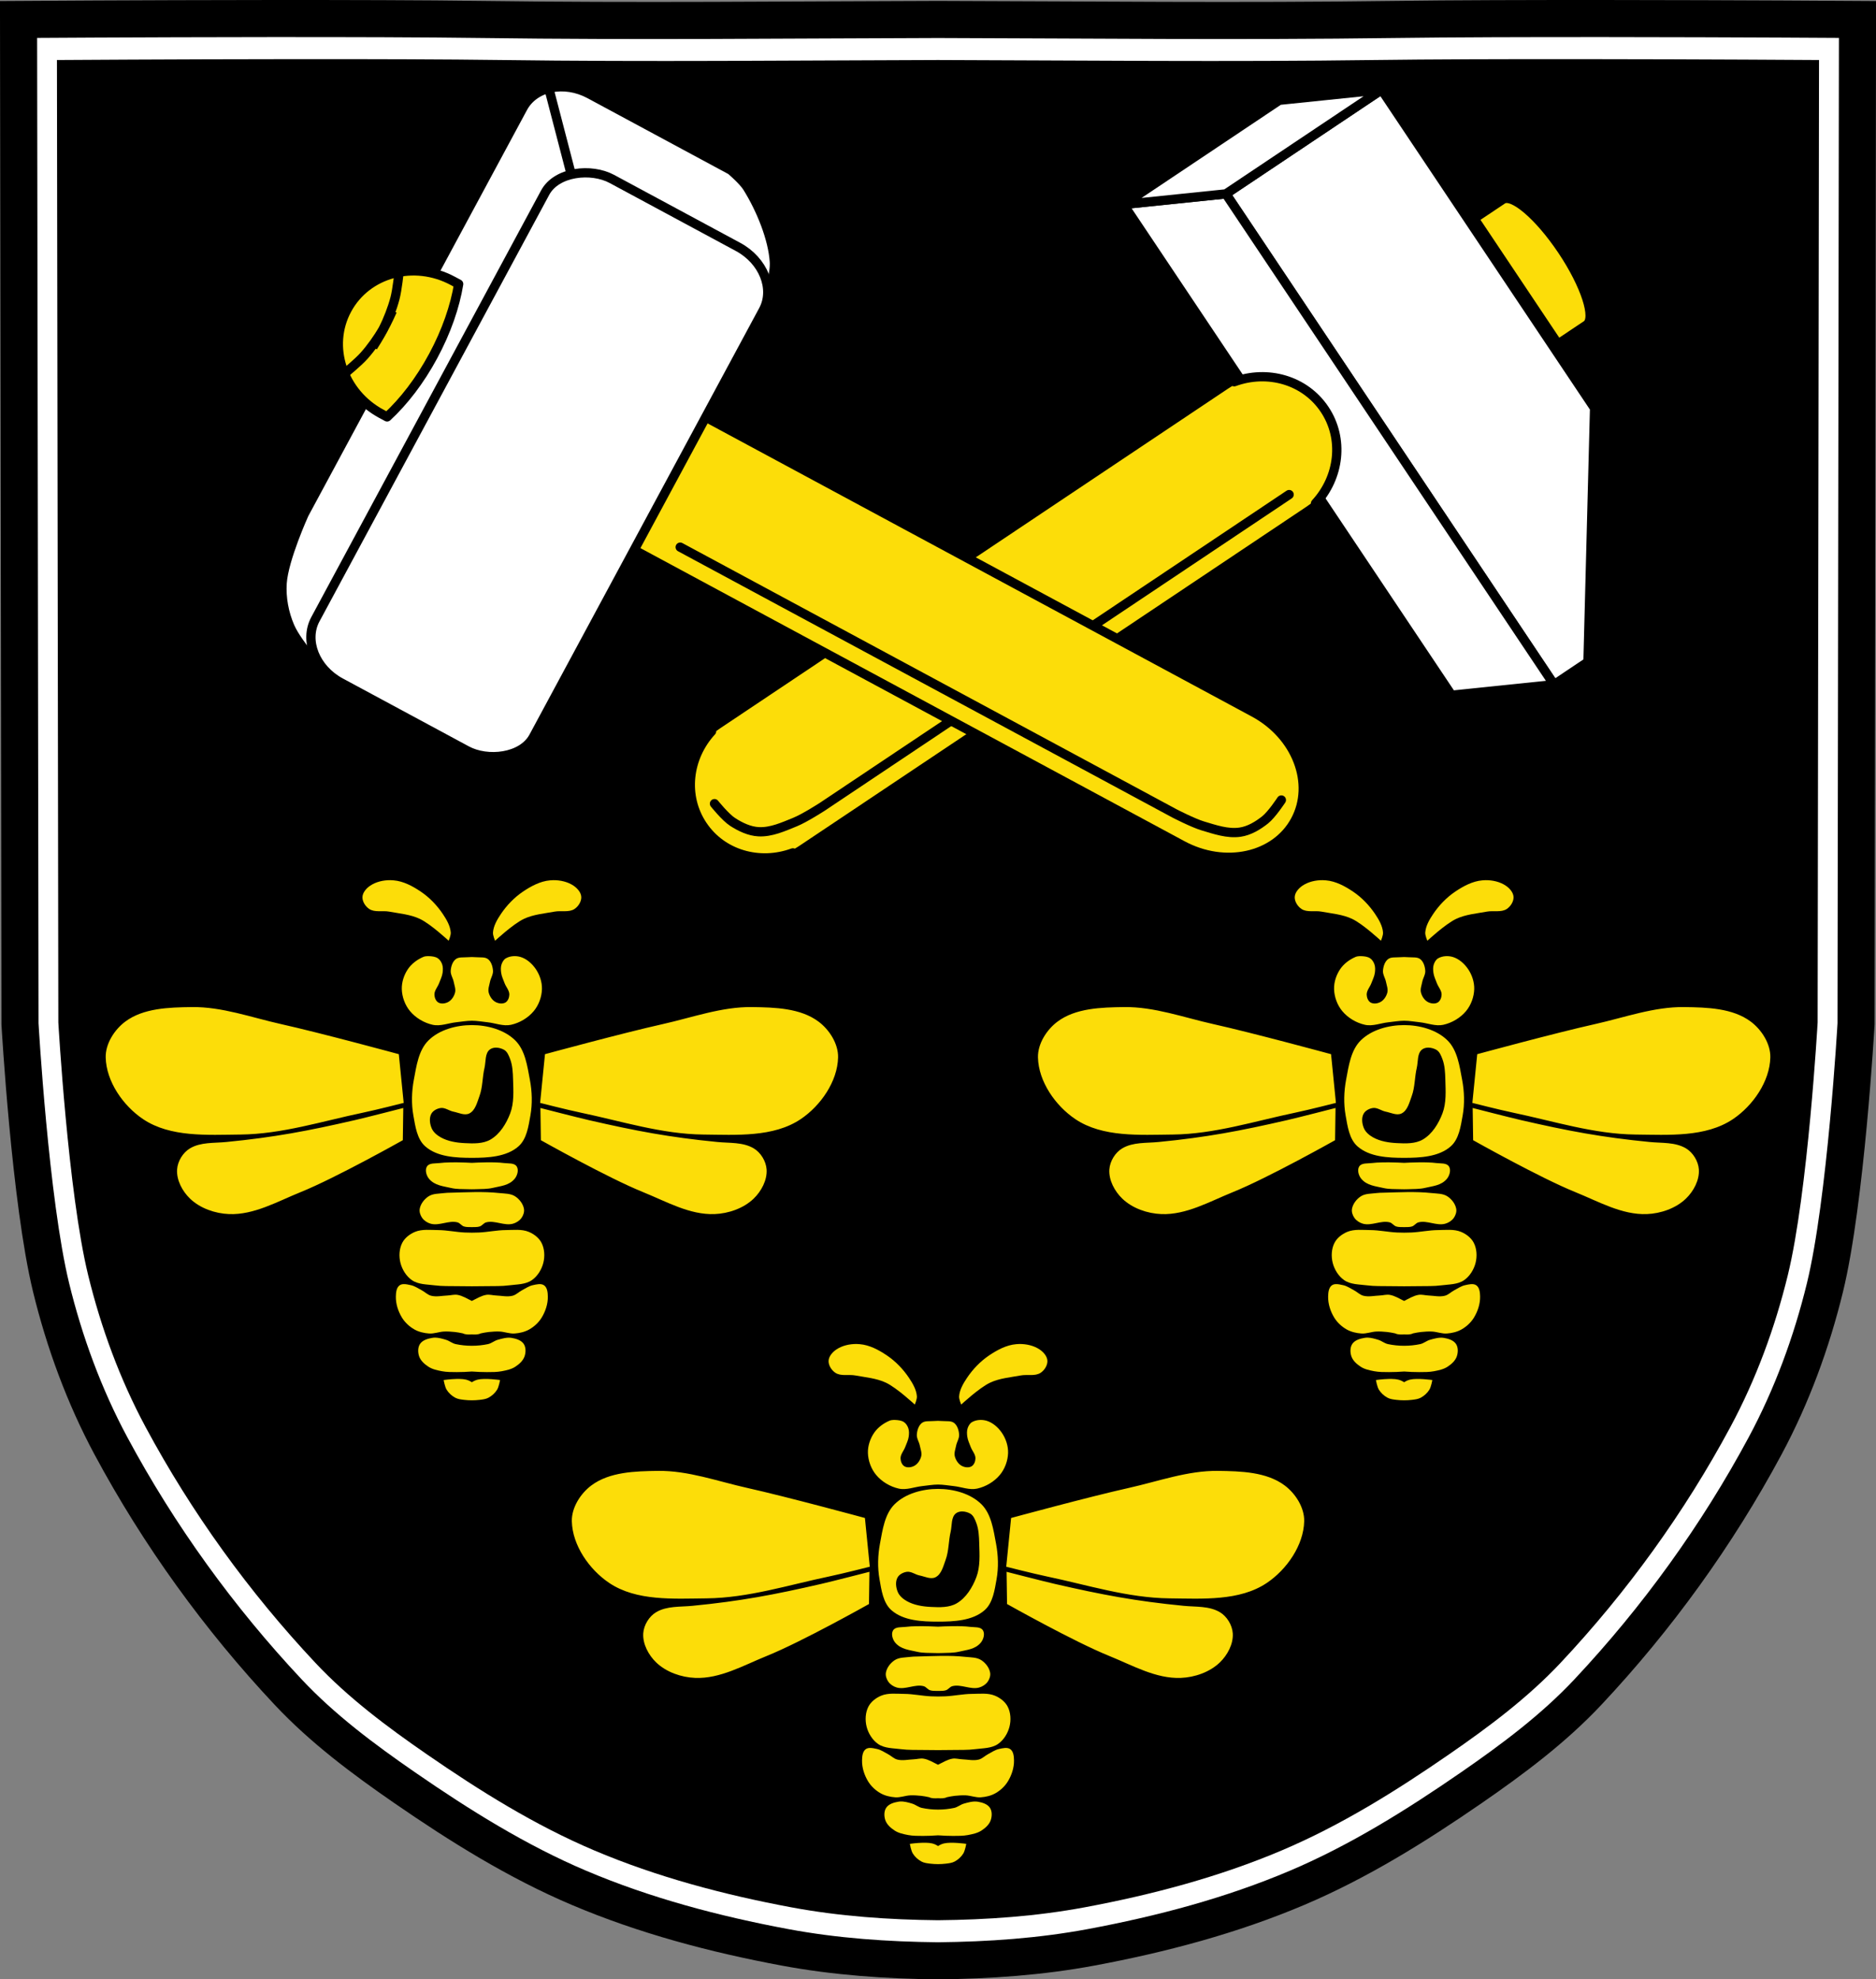 <?xml version="1.0" encoding="UTF-8" standalone="no"?><svg xmlns="http://www.w3.org/2000/svg" viewBox="0 0 1011.87 1067.51"><rect x="0" y="0" width="1011.87" height="1067.51" fill="#808080" stroke="none"/><g transform="translate(40.594 1.037)"><path d="m104.19 8.969c-69.3.055-134.78.5-134.78.5l.781 541.69c0 0 5.462 95.85 16.781 142.22 7.219 29.573 17.883 58.59 32.28 85.41 25.808 48.07 58.31 93.07 95.66 132.84 18.529 19.732 40.504 36.12 62.781 51.5 29.728 20.518 60.718 39.857 93.97 53.969 35.464 15.05 73.16 25.02 111.03 32.09 27.19 5.078 54.986 7.01 82.66 7.281 27.67-.268 55.47-2.204 82.66-7.281 37.871-7.07 75.57-17.04 111.03-32.09 33.25-14.11 64.24-33.451 93.97-53.969 22.277-15.375 44.25-31.768 62.781-51.5 37.35-39.776 69.848-84.77 95.66-132.84 14.399-26.821 25.06-55.833 32.28-85.41 11.32-46.37 16.781-142.22 16.781-142.22l.781-541.69c0 0-65.48-.445-134.78-.5-41.579-.033-84.53.079-115.53.5-82.67 1.122-163.75.214-245.62 0-81.88.214-162.96 1.122-245.62 0-31-.421-73.952-.533-115.53-.5" fill="#fff"/><path d="m104.19 8.969c-69.3.055-134.78.5-134.78.5l.781 541.69c0 0 5.462 95.85 16.781 142.22 7.219 29.573 17.883 58.59 32.28 85.41 25.808 48.07 58.31 93.07 95.66 132.84 18.529 19.732 40.504 36.12 62.781 51.5 29.728 20.518 60.718 39.857 93.97 53.969 35.464 15.05 73.16 25.02 111.03 32.09 27.19 5.078 54.986 7.01 82.66 7.281 27.67-.268 55.47-2.204 82.66-7.281 37.871-7.07 75.57-17.04 111.03-32.09 33.25-14.11 64.24-33.451 93.97-53.969 22.277-15.375 44.25-31.768 62.781-51.5 37.35-39.776 69.848-84.77 95.66-132.84 14.399-26.821 25.06-55.833 32.28-85.41 11.32-46.37 16.781-142.22 16.781-142.22l.781-541.69c0 0-65.48-.445-134.78-.5-41.579-.033-84.53.079-115.53.5-82.67 1.122-163.75.214-245.62 0-81.88.214-162.96 1.122-245.62 0-31-.421-73.952-.533-115.53-.5z" fill="none" stroke="#000" stroke-width="20"/><path d="m119.27 30.846c-66.4.053-129.15.479-129.15.479l.749 519.06c0 0 5.234 91.85 16.08 136.28 6.918 28.338 17.14 56.14 30.933 81.84 24.73 46.07 55.871 89.18 91.66 127.29 17.755 18.908 38.812 34.616 60.16 49.35 28.486 19.661 58.18 38.19 90.04 51.715 33.983 14.422 70.1 23.976 106.39 30.753 26.05 4.865 52.69 6.72 79.2 6.977 26.514-.257 53.15-2.112 79.2-6.977 36.29-6.777 72.41-16.331 106.39-30.753 31.862-13.522 61.56-32.05 90.04-51.715 21.346-14.733 42.4-30.441 60.16-49.35 35.79-38.11 66.93-81.23 91.66-127.29 13.797-25.701 24.02-53.5 30.933-81.84 10.847-44.43 16.08-136.28 16.08-136.28l.749-519.06c0 0-62.748-.427-129.15-.479-39.842-.032-81 .076-110.71.479-79.22 1.075-156.91.205-235.37 0-78.46.205-156.15 1.075-235.37 0-29.706-.403-70.863-.511-110.71-.479"/><path d="m170.09 473.66c-3.888-.05-7.942.867-11.09 3.03-2.01 1.38-3.996 3.627-4.094 6.06-.099 2.442 1.572 5.03 3.594 6.406 3.01 2.042 7.239.802 10.813 1.469 5.57 1.039 11.407 1.488 16.531 3.906 5.884 2.776 15.563 11.813 15.563 11.813 0 0 1.238-2.919 1.125-4.438-.27-3.609-2.234-6.963-4.25-9.969-3.16-4.712-7.233-8.954-11.938-12.12-4.362-2.94-9.352-5.623-14.594-6.06-.544-.046-1.101-.087-1.656-.094m87.62 0c-.555.007-1.081.048-1.625.094-5.242.439-10.232 3.122-14.594 6.06-4.704 3.171-8.778 7.413-11.938 12.12-2.02 3.01-3.98 6.36-4.25 9.969-.113 1.518 1.125 4.438 1.125 4.438 0 0 9.679-9.04 15.563-11.813 5.124-2.418 10.961-2.867 16.531-3.906 3.574-.667 7.805.573 10.813-1.469 2.02-1.373 3.692-3.964 3.594-6.406-.098-2.435-2.085-4.683-4.094-6.06-3.152-2.164-7.237-3.081-11.125-3.03m415.22 0c-3.888-.05-7.942.867-11.09 3.03-2.01 1.38-3.996 3.627-4.094 6.06-.098 2.442 1.572 5.03 3.594 6.406 3.01 2.042 7.239.802 10.813 1.469 5.57 1.039 11.407 1.488 16.531 3.906 5.884 2.776 15.563 11.813 15.563 11.813 0 0 1.238-2.919 1.125-4.438-.27-3.609-2.234-6.963-4.25-9.969-3.16-4.712-7.233-8.954-11.938-12.12-4.362-2.94-9.352-5.623-14.594-6.06-.544-.046-1.101-.087-1.656-.094m87.62 0c-.555.007-1.081.048-1.625.094-5.242.439-10.232 3.122-14.594 6.06-4.704 3.171-8.778 7.413-11.938 12.12-2.02 3.01-3.98 6.36-4.25 9.969-.113 1.518 1.125 4.438 1.125 4.438 0 0 9.679-9.04 15.563-11.813 5.124-2.418 10.961-2.867 16.531-3.906 3.574-.667 7.804.573 10.813-1.469 2.02-1.373 3.692-3.964 3.594-6.406-.098-2.435-2.085-4.683-4.094-6.06-3.152-2.164-7.237-3.081-11.125-3.03m-570.62 40.969c-.768.023-1.554.138-2.25.438-3.208 1.383-6.247 3.617-8.219 6.5-2.141 3.13-3.455 7.084-3.344 10.875.123 4.201 1.725 8.577 4.406 11.813 3.045 3.674 7.591 6.373 12.25 7.406 4.173.925 8.498-.94 12.75-1.375 2.801-.286 5.591-.813 8.406-.813 2.805 0 5.585.526 8.375.813 4.242.435 8.555 2.295 12.719 1.375 4.668-1.032 9.229-3.727 12.281-7.406 2.683-3.234 4.283-7.612 4.406-11.813.111-3.791-1.2-7.747-3.344-10.875-1.979-2.888-4.893-5.506-8.25-6.5-2.517-.746-5.561-.578-7.844.719-1.154.655-1.903 1.967-2.344 3.219-.512 1.456-.429 3.096-.219 4.625.266 1.935 1.166 3.731 1.844 5.563.782 2.112 2.646 4 2.563 6.25-.058 1.56-.747 3.398-2.094 4.188-1.53.896-3.751.59-5.313-.25-1.851-.996-3.186-3.06-3.719-5.094-.492-1.877.32-3.876.688-5.781.395-2.044 1.776-3.955 1.625-6.03-.163-2.252-.911-4.824-2.688-6.219-1.612-1.266-4.02-.859-6.06-1.031-1.765-.149-3.548-.15-5.313 0-2.032.172-4.425-.226-6.03 1.031-1.782 1.394-2.55 3.963-2.719 6.219-.155 2.076 1.225 3.988 1.625 6.03.373 1.906 1.206 3.901.719 5.781-.527 2.035-1.867 4.098-3.719 5.094-1.561.84-3.783 1.146-5.313.25-1.346-.789-2.032-2.628-2.094-4.188-.089-2.246 1.75-4.142 2.531-6.25.68-1.835 1.611-3.624 1.875-5.563.209-1.53.263-3.169-.25-4.625-.439-1.246-1.215-2.483-2.313-3.219-1.387-.93-3.207-1.083-4.875-1.156-.252-.011-.494-.008-.75 0m502.84 0c-.768.023-1.554.138-2.25.438-3.208 1.383-6.247 3.617-8.219 6.5-2.141 3.13-3.455 7.084-3.344 10.875.123 4.201 1.725 8.577 4.406 11.813 3.045 3.674 7.591 6.373 12.25 7.406 4.173.925 8.498-.94 12.75-1.375 2.801-.286 5.591-.813 8.406-.813 2.805 0 5.585.526 8.375.813 4.242.435 8.555 2.295 12.719 1.375 4.668-1.032 9.229-3.727 12.281-7.406 2.683-3.234 4.283-7.612 4.406-11.813.111-3.791-1.2-7.747-3.344-10.875-1.979-2.888-4.893-5.506-8.25-6.5-2.517-.746-5.561-.578-7.844.719-1.154.655-1.903 1.967-2.344 3.219-.512 1.456-.429 3.096-.219 4.625.266 1.935 1.166 3.731 1.844 5.563.782 2.112 2.646 4 2.563 6.25-.058 1.56-.747 3.398-2.094 4.188-1.53.896-3.751.59-5.313-.25-1.851-.996-3.186-3.06-3.719-5.094-.492-1.877.32-3.876.688-5.781.395-2.044 1.776-3.955 1.625-6.03-.163-2.252-.911-4.824-2.688-6.219-1.612-1.266-4.02-.859-6.06-1.031-1.765-.149-3.548-.15-5.313 0-2.032.172-4.425-.226-6.03 1.031-1.782 1.394-2.55 3.963-2.719 6.219-.155 2.076 1.225 3.988 1.625 6.03.373 1.906 1.206 3.901.719 5.781-.527 2.035-1.867 4.098-3.719 5.094-1.561.84-3.783 1.146-5.313.25-1.346-.789-2.032-2.628-2.094-4.188-.089-2.246 1.75-4.142 2.531-6.25.68-1.835 1.611-3.624 1.875-5.563.209-1.53.263-3.169-.25-4.625-.439-1.246-1.215-2.483-2.313-3.219-1.387-.93-3.207-1.083-4.875-1.156-.252-.011-.494-.008-.75 0m-629.97 27.469c-12.253.168-26.1.52-35.906 7.875-5.852 4.391-10.664 11.967-10.5 19.281.291 12.964 9.394 26.05 20.16 33.28 14.718 9.893 34.798 8.489 52.53 8.313 22.389-.223 44.21-7.227 66.13-11.813 7.346-1.537 21.906-5.25 21.906-5.25l-2.625-26.28c0 0-42.18-11.468-63.5-16.219-15.955-3.555-31.843-9.412-48.19-9.188m302.22 0c-16.345-.224-32.23 5.632-48.19 9.188-21.32 4.751-63.5 16.219-63.5 16.219l-2.625 26.28c0 0 14.56 3.713 21.906 5.25 21.916 4.585 43.736 11.59 66.12 11.813 17.733.177 37.813 1.58 52.53-8.313 10.762-7.233 19.865-20.317 20.16-33.28.164-7.314-4.649-14.89-10.5-19.281-9.801-7.355-23.653-7.707-35.906-7.875m200.62 0c-12.253.168-26.1.52-35.906 7.875-5.851 4.391-10.664 11.967-10.5 19.281.291 12.964 9.394 26.05 20.16 33.28 14.718 9.893 34.798 8.489 52.53 8.313 22.389-.223 44.21-7.227 66.12-11.813 7.346-1.537 21.906-5.25 21.906-5.25l-2.625-26.28c0 0-42.18-11.468-63.5-16.219-15.955-3.555-31.843-9.412-48.19-9.188m302.22 0c-16.345-.224-32.23 5.632-48.19 9.188-21.32 4.751-63.5 16.219-63.5 16.219l-2.625 26.28c0 0 14.56 3.713 21.906 5.25 21.916 4.585 43.736 11.59 66.12 11.813 17.733.177 37.813 1.58 52.53-8.313 10.762-7.233 19.865-20.317 20.16-33.28.164-7.314-4.649-14.89-10.5-19.281-9.801-7.355-23.653-7.707-35.906-7.875m-653.94 9.719c-8.259-.002-17.48 2.434-23.375 8.219-5.404 5.303-6.545 13.839-7.938 21.281-1.18 6.308-1.381 12.933-.25 19.25 1.048 5.856 1.943 12.723 6.406 16.656 6.478 5.71 16.521 6.189 25.16 6.188 8.625 0 18.65-.489 25.12-6.188 4.468-3.933 5.389-10.797 6.438-16.656 1.131-6.317.904-12.943-.281-19.25-1.399-7.441-2.535-15.977-7.938-21.281-5.887-5.779-15.09-8.217-23.344-8.219m502.84 0c-8.259-.002-17.48 2.434-23.375 8.219-5.404 5.303-6.545 13.839-7.938 21.281-1.18 6.308-1.381 12.933-.25 19.25 1.048 5.856 1.943 12.723 6.406 16.656 6.478 5.71 16.521 6.189 25.16 6.188 8.625 0 18.65-.489 25.12-6.188 4.468-3.933 5.389-10.797 6.438-16.656 1.131-6.317.904-12.943-.281-19.25-1.399-7.441-2.535-15.977-7.938-21.281-5.887-5.779-15.09-8.217-23.344-8.219m-489.75 12.156c1.488.019 3.038.48 4.25 1.156 1.765.984 2.6 3.172 3.313 5.063 1.298 3.443 1.458 7.26 1.563 10.938.175 6.134.623 12.61-1.563 18.344-2.085 5.47-5.488 11.06-10.531 14.03-4.073 2.401-9.309 2.205-14.03 1.969-4.412-.22-9.05-.962-12.906-3.125-2.01-1.126-3.968-2.762-4.875-4.875-1.026-2.392-1.429-5.525-.188-7.813.947-1.745 3.095-2.854 5.063-3.125 2.346-.323 4.521 1.508 6.844 1.969 2.825.56 6.02 2.26 8.594.969 3.231-1.62 4.22-5.983 5.469-9.375 1.781-4.837 1.534-10.202 2.719-15.219.794-3.365.143-7.902 2.938-9.938.769-.56 1.714-.864 2.719-.938.209-.015.412-.034.625-.031m502.84 0c1.488.019 3.038.48 4.25 1.156 1.765.984 2.6 3.172 3.313 5.063 1.298 3.443 1.458 7.26 1.563 10.938.175 6.134.623 12.61-1.563 18.344-2.085 5.47-5.488 11.06-10.531 14.03-4.073 2.401-9.309 2.205-14.03 1.969-4.412-.22-9.05-.962-12.906-3.125-2.01-1.126-3.968-2.762-4.875-4.875-1.026-2.392-1.429-5.525-.188-7.813.947-1.745 3.095-2.854 5.063-3.125 2.346-.323 4.521 1.508 6.844 1.969 2.825.56 6.02 2.26 8.594.969 3.231-1.62 4.22-5.983 5.469-9.375 1.781-4.837 1.534-10.202 2.719-15.219.794-3.365.143-7.902 2.938-9.938.769-.56 1.714-.864 2.719-.938.209-.015.412-.034.625-.031m-552.94 32.562c0 0-19.777 5.095-26.03 6.531-25.471 5.85-43.43 9.271-69.44 11.813-6.689.654-13.737 0-19.531 3.406-3.842 2.258-6.703 6.96-7 11.406-.383 5.738 2.851 11.769 7 15.75 5.437 5.217 13.502 8.01 21.03 8.313 13.425.532 26.07-6.781 38.531-11.813 19.13-7.725 55.19-28.03 55.19-28.03l.25-17.375m73.969 0l.25 17.375c0 0 36.06 20.306 55.19 28.03 12.458 5.03 25.11 12.344 38.531 11.813 7.529-.298 15.594-3.095 21.03-8.313 4.149-3.981 7.383-10.01 7-15.75-.297-4.446-3.158-9.149-7-11.406-5.794-3.405-12.811-2.753-19.5-3.406-26.01-2.542-43.997-5.962-69.47-11.813-6.255-1.437-26.03-6.531-26.03-6.531m428.87 0c0 0-19.777 5.095-26.03 6.531-25.471 5.85-43.43 9.271-69.44 11.813-6.689.654-13.737 0-19.531 3.406-3.842 2.258-6.703 6.96-7 11.406-.383 5.738 2.851 11.769 7 15.75 5.437 5.217 13.502 8.01 21.03 8.313 13.425.532 26.07-6.781 38.531-11.813 19.13-7.725 55.19-28.03 55.19-28.03l.25-17.375m73.969 0l.25 17.375c0 0 36.06 20.306 55.19 28.03 12.458 5.03 25.11 12.344 38.531 11.813 7.529-.298 15.594-3.095 21.03-8.313 4.149-3.981 7.383-10.01 7-15.75-.297-4.446-3.158-9.149-7-11.406-5.794-3.405-12.811-2.753-19.5-3.406-26.01-2.542-43.997-5.962-69.47-11.813-6.255-1.437-26.03-6.531-26.03-6.531m-548.09 29.31c-1.117 0-2.245 0-3.375.031-2.074.038-4.056.138-5.625.344-2.376.311-5.645-.174-6.938 1.844-1.225 1.913-.315 4.988 1.156 6.719 3.068 3.607 7.706 3.925 11.875 4.906 3.03.713 6.203.547 9.313.656 1.239.044 2.48.048 3.719 0 3.205-.125 6.475 0 9.594-.75 4.069-.977 8.526-1.205 11.594-4.813 1.472-1.73 2.381-4.806 1.156-6.719-1.293-2.02-4.561-1.532-6.938-1.844-2.482-.325-5.907-.41-9.156-.375-3.249.035-6.324.188-8.094.281-1.802-.096-4.93-.253-8.281-.281m502.87 0c-1.117 0-2.276 0-3.406.031-2.074.038-4.056.138-5.625.344-2.376.311-5.645-.174-6.938 1.844-1.225 1.913-.315 4.988 1.156 6.719 3.068 3.607 7.706 3.925 11.875 4.906 3.03.713 6.203.547 9.313.656 1.239.044 2.48.048 3.719 0 3.205-.125 6.475 0 9.594-.75 4.069-.977 8.526-1.205 11.594-4.813 1.472-1.73 2.381-4.806 1.156-6.719-1.293-2.02-4.561-1.532-6.938-1.844-2.482-.325-5.907-.41-9.156-.375-3.249.035-6.324.188-8.094.281-1.802-.096-4.899-.253-8.25-.281m-492.87 16.03c-4.381.043-8.782.24-13.156.344-1.147.027-2.3.038-3.438.188-2.87.377-6.08.192-8.5 1.781-2.293 1.505-4.267 4.02-4.75 6.719-.298 1.666.335 3.524 1.313 4.906 1.065 1.505 2.789 2.624 4.563 3.125 4.657 1.316 9.824-1.966 14.5-.719 1.304.348 2.13 1.751 3.406 2.188 1.336.457 2.808.312 4.219.375.062.003.125.003.188 0 1.41-.063 2.883.082 4.219-.375 1.277-.437 2.102-1.84 3.406-2.188 4.676-1.247 9.841 2.028 14.5.719 1.783-.501 3.522-1.615 4.594-3.125.98-1.38 1.611-3.24 1.313-4.906-.483-2.7-2.457-5.214-4.75-6.719-2.429-1.594-5.643-1.472-8.531-1.781-4.35-.465-8.712-.575-13.09-.531m502.84 0c-4.381.043-8.782.24-13.156.344-1.147.027-2.3.038-3.438.188-2.87.377-6.08.192-8.5 1.781-2.293 1.505-4.267 4.02-4.75 6.719-.298 1.666.335 3.524 1.313 4.906 1.065 1.505 2.789 2.624 4.563 3.125 4.657 1.316 9.824-1.966 14.5-.719 1.304.348 2.13 1.751 3.406 2.188 1.336.457 2.808.312 4.219.375.062.003.125.003.188 0 1.41-.063 2.883.082 4.219-.375 1.277-.437 2.102-1.84 3.406-2.188 4.676-1.247 9.841 2.028 14.5.719 1.783-.501 3.522-1.615 4.594-3.125.98-1.38 1.611-3.24 1.313-4.906-.483-2.7-2.457-5.214-4.75-6.719-2.429-1.594-5.643-1.472-8.531-1.781-4.35-.465-8.712-.575-13.09-.531m-529.12 20.375c-2.111.049-4.204.296-6.125 1.094-2.788 1.158-5.49 3.223-6.875 5.906-1.659 3.214-1.859 7.307-.969 10.813.92 3.624 3.139 7.224 6.219 9.344 3.457 2.38 8.119 2.24 12.281 2.781 4.03.524 8.123.365 12.188.438 5.239.094 10.48.094 15.719 0 4.054-.073 8.135.086 12.156-.438 4.162-.541 8.824-.401 12.281-2.781 3.08-2.12 5.299-5.72 6.219-9.344.89-3.506.69-7.598-.969-10.813-1.385-2.683-4.087-4.748-6.875-5.906-3.843-1.596-8.277-.993-12.438-.969-4.823.029-9.589 1.094-14.406 1.313-2.549.116-5.107.116-7.656 0-4.817-.219-9.584-1.284-14.406-1.313-2.08-.012-4.233-.174-6.344-.125m502.84 0c-2.111.049-4.204.296-6.125 1.094-2.788 1.158-5.49 3.223-6.875 5.906-1.659 3.214-1.859 7.307-.969 10.813.92 3.624 3.139 7.224 6.219 9.344 3.457 2.38 8.119 2.24 12.281 2.781 4.03.524 8.123.365 12.188.438 5.239.094 10.48.094 15.719 0 4.054-.073 8.135.086 12.156-.438 4.162-.541 8.824-.401 12.281-2.781 3.08-2.12 5.299-5.72 6.219-9.344.89-3.506.69-7.598-.969-10.813-1.385-2.683-4.087-4.748-6.875-5.906-3.843-1.596-8.277-.993-12.438-.969-4.823.029-9.589 1.094-14.406 1.313-2.549.116-5.107.116-7.656 0-4.817-.219-9.584-1.284-14.406-1.313-2.08-.012-4.233-.174-6.344-.125m-515.19 29.28c-.784.037-1.508.231-2.125.688-1.697 1.256-1.932 3.92-1.969 6.03-.068 3.896 1.209 7.881 3.219 11.219 1.605 2.666 4.02 4.927 6.719 6.469 2.399 1.368 5.245 2.024 8 2.219 2.717.192 5.373-.943 8.094-1.063 1.929-.085 3.859.063 5.781.25 1.454.141 2.907.463 4.344.75 1.44.711 3.159.642 4.813.563 1.661.079 3.365.15 4.813-.563 1.446-.288 2.881-.608 4.344-.75 1.922-.187 3.883-.335 5.813-.25 2.721.12 5.377 1.254 8.094 1.063 2.755-.194 5.569-.85 7.969-2.219 2.703-1.541 5.114-3.803 6.719-6.469 2.01-3.338 3.318-7.323 3.25-11.219-.037-2.111-.271-4.776-1.969-6.03-1.645-1.217-4.124-.552-6.125-.125-2.127.455-3.98 1.771-5.906 2.781-1.7.892-3.112 2.419-4.969 2.906-2.874.755-5.968-.009-8.938-.125-1.778-.069-3.559-.642-5.313-.344-2.773.471-5.228 2.051-7.781 3.281-2.55-1.229-4.98-2.81-7.75-3.281-1.754-.298-3.535.274-5.313.344-2.97.116-6.06.88-8.938.125-1.857-.488-3.269-2.01-4.969-2.906-1.926-1.01-3.779-2.327-5.906-2.781-1.25-.267-2.693-.625-4-.563m502.84 0c-.784.037-1.508.231-2.125.688-1.697 1.256-1.932 3.92-1.969 6.03-.068 3.896 1.209 7.881 3.219 11.219 1.605 2.666 4.02 4.927 6.719 6.469 2.399 1.368 5.245 2.024 8 2.219 2.717.192 5.373-.943 8.094-1.063 1.929-.085 3.859.063 5.781.25 1.454.141 2.907.463 4.344.75 1.44.711 3.159.642 4.813.563 1.661.079 3.365.15 4.813-.563 1.446-.288 2.881-.608 4.344-.75 1.922-.187 3.883-.335 5.813-.25 2.721.12 5.377 1.254 8.094 1.063 2.755-.194 5.569-.85 7.969-2.219 2.703-1.541 5.114-3.803 6.719-6.469 2.01-3.338 3.318-7.323 3.25-11.219-.037-2.111-.271-4.776-1.969-6.03-1.645-1.217-4.124-.552-6.125-.125-2.127.455-3.98 1.771-5.906 2.781-1.7.892-3.112 2.419-4.969 2.906-2.874.755-5.968-.009-8.938-.125-1.778-.069-3.559-.642-5.313-.344-2.773.471-5.228 2.051-7.781 3.281-2.55-1.229-4.98-2.81-7.75-3.281-1.754-.298-3.535.274-5.313.344-2.97.116-6.06.88-8.938.125-1.857-.488-3.269-2.01-4.969-2.906-1.926-1.01-3.779-2.327-5.906-2.781-1.25-.267-2.693-.625-4-.563m-485.66 28.844c-.277-.007-.536.016-.813.031-.315.017-.624.073-.938.125-2.389.393-5.157 1.235-6.5 3.25-1.247 1.871-1.199 4.592-.469 6.719.81 2.357 2.917 4.194 5 5.563 2.147 1.41 4.79 1.953 7.313 2.438 2.625.504 5.327.445 8 .469 2.715.024 5.415-.137 8.125-.313 2.7.175 5.42.337 8.125.313 2.673-.024 5.375.036 8-.469 2.522-.485 5.166-1.028 7.313-2.438 2.083-1.368 4.159-3.205 4.969-5.563.73-2.127.81-4.848-.438-6.719-1.343-2.01-4.111-2.857-6.5-3.25-2.504-.412-5.115.337-7.563 1.031-1.831.519-3.357 1.919-5.219 2.313-5.676 1.201-11.73 1.201-17.406 0-1.861-.394-3.398-1.759-5.219-2.313-1.868-.568-3.842-1.14-5.781-1.188m502.87 0c-.277-.007-.568.016-.844.031-.315.017-.624.073-.938.125-2.389.393-5.157 1.235-6.5 3.25-1.247 1.871-1.199 4.592-.469 6.719.81 2.357 2.917 4.194 5 5.563 2.147 1.41 4.79 1.953 7.313 2.438 2.625.504 5.327.445 8 .469 2.715.024 5.415-.137 8.125-.313 2.7.175 5.42.337 8.125.313 2.673-.024 5.375.036 8-.469 2.522-.485 5.166-1.028 7.313-2.438 2.083-1.368 4.159-3.205 4.969-5.563.73-2.127.81-4.848-.438-6.719-1.343-2.01-4.111-2.857-6.5-3.25-2.504-.412-5.115.337-7.563 1.031-1.831.519-3.357 1.919-5.219 2.313-5.676 1.201-11.73 1.201-17.406 0-1.861-.394-3.398-1.759-5.219-2.313-1.868-.568-3.811-1.14-5.75-1.188m-275.56 3.438c-3.888-.05-7.942.867-11.09 3.03-2.01 1.38-3.996 3.627-4.094 6.06-.099 2.442 1.572 5.03 3.594 6.406 3.01 2.042 7.239.802 10.813 1.469 5.57 1.039 11.407 1.488 16.531 3.906 5.884 2.777 15.563 11.813 15.563 11.813 0 0 1.238-2.919 1.125-4.438-.27-3.609-2.234-6.963-4.25-9.969-3.16-4.712-7.233-8.954-11.938-12.12-4.362-2.94-9.352-5.623-14.594-6.06-.544-.046-1.101-.087-1.656-.094m87.62 0c-.555.007-1.081.048-1.625.094-5.242.439-10.232 3.122-14.594 6.06-4.704 3.171-8.778 7.413-11.938 12.12-2.02 3.01-3.98 6.36-4.25 9.969-.113 1.518 1.125 4.438 1.125 4.438 0 0 9.679-9.04 15.563-11.813 5.124-2.418 10.961-2.867 16.531-3.906 3.574-.667 7.804.573 10.813-1.469 2.02-1.373 3.692-3.964 3.594-6.406-.098-2.435-2.085-4.683-4.094-6.06-3.152-2.164-7.237-3.081-11.125-3.03m-303.41 18.844c-3.52.081-7.03.594-7.03.594 0 0 .649 3.7 1.625 5.25 1.12 1.778 2.773 3.289 4.625 4.281 1.445.775 3.153.962 4.781 1.156 2.772.33 5.603.33 8.375 0 1.628-.194 3.336-.382 4.781-1.156 1.852-.992 3.505-2.504 4.625-4.281.976-1.55 1.625-5.25 1.625-5.25 0 0-8.152-1.165-12.06-.219-1.112.269-2.184.772-3.156 1.406-.972-.634-2.044-1.137-3.156-1.406-.978-.236-2.217-.352-3.531-.375-.493-.008-.997-.012-1.5 0m502.84 0c-3.52.081-7.03.594-7.03.594 0 0 .649 3.7 1.625 5.25 1.12 1.778 2.773 3.289 4.625 4.281 1.445.775 3.153.962 4.781 1.156 2.772.33 5.603.33 8.375 0 1.628-.194 3.336-.382 4.781-1.156 1.852-.992 3.505-2.504 4.625-4.281.976-1.55 1.625-5.25 1.625-5.25 0 0-8.152-1.165-12.06-.219-1.112.269-2.184.772-3.156 1.406-.972-.634-2.044-1.137-3.156-1.406-.978-.236-2.217-.352-3.531-.375-.493-.008-.997-.012-1.5 0m-267.22 22.12c-.768.023-1.554.138-2.25.438-3.208 1.383-6.247 3.617-8.219 6.5-2.141 3.13-3.455 7.084-3.344 10.875.123 4.201 1.725 8.577 4.406 11.813 3.045 3.674 7.591 6.373 12.25 7.406 4.173.925 8.498-.94 12.75-1.375 2.801-.286 5.591-.813 8.406-.813 2.805 0 5.585.526 8.375.813 4.242.435 8.555 2.295 12.719 1.375 4.668-1.032 9.229-3.727 12.281-7.406 2.683-3.234 4.283-7.612 4.406-11.813.111-3.791-1.2-7.747-3.344-10.875-1.979-2.888-4.893-5.506-8.25-6.5-2.517-.746-5.561-.578-7.844.719-1.154.655-1.903 1.967-2.344 3.219-.512 1.456-.429 3.096-.219 4.625.266 1.935 1.166 3.731 1.844 5.563.782 2.112 2.646 4 2.563 6.25-.058 1.56-.747 3.398-2.094 4.188-1.53.896-3.751.59-5.313-.25-1.851-.996-3.186-3.06-3.719-5.094-.492-1.877.32-3.876.688-5.781.395-2.044 1.776-3.955 1.625-6.03-.163-2.252-.911-4.824-2.688-6.219-1.612-1.266-4.02-.859-6.06-1.031-1.765-.149-3.548-.15-5.313 0-2.032.172-4.425-.226-6.03 1.031-1.782 1.394-2.55 3.963-2.719 6.219-.155 2.076 1.225 3.988 1.625 6.03.373 1.906 1.206 3.901.719 5.781-.527 2.035-1.867 4.098-3.719 5.094-1.561.84-3.783 1.146-5.313.25-1.346-.789-2.032-2.628-2.094-4.188-.089-2.246 1.75-4.142 2.531-6.25.68-1.835 1.611-3.624 1.875-5.563.209-1.53.263-3.169-.25-4.625-.439-1.246-1.215-2.483-2.313-3.219-1.387-.93-3.207-1.083-4.875-1.156-.252-.011-.494-.008-.75 0m-127.12 27.469c-12.253.168-26.1.52-35.906 7.875-5.851 4.391-10.664 11.967-10.5 19.281.291 12.964 9.394 26.05 20.16 33.28 14.718 9.893 34.798 8.489 52.53 8.313 22.389-.223 44.21-7.227 66.12-11.813 7.346-1.537 21.906-5.25 21.906-5.25l-2.625-26.28c0 0-42.18-11.468-63.5-16.219-15.955-3.555-31.843-9.412-48.19-9.188m302.22 0c-16.345-.224-32.23 5.632-48.19 9.188-21.32 4.751-63.5 16.219-63.5 16.219l-2.625 26.28c0 0 14.56 3.713 21.906 5.25 21.916 4.585 43.736 11.59 66.12 11.813 17.733.177 37.813 1.58 52.53-8.313 10.762-7.233 19.865-20.317 20.16-33.28.164-7.314-4.649-14.89-10.5-19.281-9.801-7.355-23.653-7.707-35.906-7.875m-151.09 9.719c-8.259-.002-17.48 2.434-23.375 8.219-5.404 5.303-6.545 13.839-7.938 21.281-1.18 6.308-1.381 12.933-.25 19.25 1.048 5.856 1.943 12.723 6.406 16.656 6.478 5.71 16.521 6.189 25.16 6.188 8.625 0 18.65-.489 25.12-6.188 4.468-3.933 5.389-10.797 6.438-16.656 1.131-6.317.904-12.943-.281-19.25-1.399-7.441-2.535-15.977-7.938-21.281-5.887-5.779-15.09-8.217-23.344-8.219m13.09 12.156c1.488.019 3.038.48 4.25 1.156 1.765.984 2.6 3.172 3.313 5.063 1.298 3.443 1.458 7.26 1.563 10.938.175 6.134.623 12.61-1.563 18.344-2.085 5.47-5.488 11.06-10.531 14.03-4.073 2.401-9.309 2.205-14.03 1.969-4.412-.22-9.05-.962-12.906-3.125-2.01-1.126-3.968-2.762-4.875-4.875-1.026-2.392-1.429-5.525-.188-7.813.947-1.745 3.095-2.854 5.063-3.125 2.346-.323 4.521 1.508 6.844 1.969 2.825.56 6.02 2.26 8.594.969 3.231-1.62 4.22-5.983 5.469-9.375 1.781-4.837 1.534-10.202 2.719-15.219.794-3.365.143-7.902 2.938-9.938.769-.56 1.714-.864 2.719-.938.209-.015.412-.034.625-.031m-50.09 32.562c0 0-19.777 5.095-26.03 6.531-25.471 5.85-43.43 9.271-69.44 11.813-6.689.654-13.737 0-19.531 3.406-3.842 2.258-6.703 6.96-7 11.406-.383 5.738 2.851 11.769 7 15.75 5.437 5.217 13.502 8.01 21.03 8.313 13.425.532 26.07-6.781 38.531-11.813 19.13-7.725 55.19-28.03 55.19-28.03l.25-17.375m73.969 0l.25 17.375c0 0 36.06 20.306 55.19 28.03 12.458 5.03 25.11 12.344 38.531 11.813 7.529-.298 15.594-3.095 21.03-8.313 4.149-3.981 7.383-10.01 7-15.75-.297-4.446-3.158-9.149-7-11.406-5.794-3.405-12.811-2.753-19.5-3.406-26.01-2.542-43.997-5.962-69.47-11.813-6.255-1.437-26.03-6.531-26.03-6.531m-28.875 29.31c-3.249.035-6.324.188-8.094.281-2.403-.127-7.136-.334-11.656-.25-2.074.038-4.056.138-5.625.344-2.376.311-5.645-.174-6.938 1.844-1.225 1.913-.315 4.988 1.156 6.719 3.068 3.607 7.706 3.925 11.875 4.906 3.03.713 6.203.547 9.313.656 1.239.044 2.48.048 3.719 0 3.205-.125 6.475 0 9.594-.75 4.069-.977 8.526-1.205 11.594-4.813 1.472-1.73 2.381-4.806 1.156-6.719-1.293-2.02-4.561-1.532-6.938-1.844-2.482-.325-5.907-.41-9.156-.375m-6.375 16.03c-4.381.043-8.782.24-13.156.344-1.147.027-2.3.038-3.438.188-2.87.377-6.08.192-8.5 1.781-2.293 1.505-4.267 4.02-4.75 6.719-.298 1.666.335 3.524 1.313 4.906 1.065 1.505 2.789 2.624 4.563 3.125 4.657 1.316 9.824-1.966 14.5-.719 1.304.348 2.13 1.751 3.406 2.188 1.336.457 2.808.312 4.219.375.062.003.125.003.188 0 1.41-.063 2.883.082 4.219-.375 1.277-.437 2.102-1.84 3.406-2.188 4.676-1.247 9.841 2.028 14.5.719 1.783-.501 3.522-1.615 4.594-3.125.98-1.38 1.611-3.24 1.313-4.906-.483-2.7-2.457-5.214-4.75-6.719-2.429-1.594-5.643-1.472-8.531-1.781-4.35-.465-8.712-.575-13.09-.531m-26.28 20.375c-2.111.049-4.204.296-6.125 1.094-2.788 1.158-5.49 3.223-6.875 5.906-1.659 3.214-1.859 7.307-.969 10.813.92 3.624 3.139 7.224 6.219 9.344 3.457 2.38 8.119 2.24 12.281 2.781 4.03.524 8.123.365 12.188.438 5.239.094 10.48.094 15.719 0 4.054-.073 8.135.086 12.156-.438 4.162-.541 8.824-.401 12.281-2.781 3.08-2.12 5.299-5.72 6.219-9.344.89-3.506.69-7.598-.969-10.813-1.385-2.683-4.087-4.748-6.875-5.906-3.843-1.596-8.277-.993-12.438-.969-4.823.029-9.589 1.094-14.406 1.313-2.549.116-5.107.116-7.656 0-4.817-.219-9.584-1.284-14.406-1.313-2.08-.012-4.233-.174-6.344-.125m-12.344 29.28c-.784.037-1.508.231-2.125.688-1.697 1.256-1.932 3.92-1.969 6.03-.068 3.896 1.209 7.881 3.219 11.219 1.605 2.666 4.02 4.927 6.719 6.469 2.399 1.368 5.245 2.024 8 2.219 2.717.192 5.373-.943 8.094-1.063 1.929-.085 3.859.063 5.781.25 1.454.141 2.907.463 4.344.75 1.44.711 3.159.642 4.813.563 1.661.079 3.365.15 4.813-.563 1.446-.288 2.881-.608 4.344-.75 1.922-.187 3.883-.335 5.813-.25 2.721.12 5.377 1.254 8.094 1.063 2.755-.194 5.569-.85 7.969-2.219 2.703-1.541 5.114-3.803 6.719-6.469 2.01-3.338 3.318-7.323 3.25-11.219-.037-2.111-.271-4.776-1.969-6.03-1.645-1.217-4.124-.552-6.125-.125-2.127.455-3.98 1.771-5.906 2.781-1.7.892-3.112 2.419-4.969 2.906-2.874.755-5.968-.009-8.938-.125-1.778-.069-3.559-.642-5.313-.344-2.773.471-5.228 2.051-7.781 3.281-2.55-1.229-4.98-2.81-7.75-3.281-1.754-.298-3.535.274-5.313.344-2.97.116-6.06.88-8.938.125-1.857-.488-3.269-2.01-4.969-2.906-1.926-1.01-3.779-2.327-5.906-2.781-1.25-.267-2.693-.625-4-.563m16.375 28.875c-.315.017-.624.073-.938.125-2.389.393-5.157 1.235-6.5 3.25-1.247 1.871-1.199 4.592-.469 6.719.81 2.357 2.917 4.194 5 5.563 2.147 1.41 4.79 1.953 7.313 2.438 2.625.504 5.327.445 8 .469 2.715.024 5.415-.137 8.125-.313 2.7.175 5.42.337 8.125.313 2.673-.024 5.375.036 8-.469 2.522-.485 5.166-1.028 7.313-2.438 2.083-1.368 4.159-3.205 4.969-5.563.73-2.127.81-4.848-.438-6.719-1.343-2.01-4.111-2.857-6.5-3.25-2.504-.412-5.115.337-7.563 1.031-1.831.519-3.357 1.919-5.219 2.313-5.676 1.201-11.73 1.201-17.406 0-1.861-.394-3.398-1.759-5.219-2.313-2.135-.65-4.386-1.277-6.594-1.156m12.344 22.25c-3.52.081-7.03.594-7.03.594 0 0 .649 3.7 1.625 5.25 1.12 1.778 2.773 3.289 4.625 4.281 1.445.775 3.153.962 4.781 1.156 2.772.33 5.603.33 8.375 0 1.628-.194 3.336-.382 4.781-1.156 1.852-.992 3.505-2.504 4.625-4.281.976-1.55 1.625-5.25 1.625-5.25 0 0-8.152-1.165-12.06-.219-1.112.269-2.184.772-3.156 1.406-.972-.634-2.044-1.137-3.156-1.406-.978-.236-2.217-.352-3.531-.375-.493-.008-.997-.012-1.5 0" fill="#fcdd09"/><g transform="translate(1127.78)" stroke="#000" stroke-width="5"><g transform="translate(-2483.48-23.274)" stroke-linejoin="round"><g stroke-linecap="round"><path d="m2157.75 157.29c-12.501-18.694-26.912-30.987-32.19-27.456l-15.378 10.284 45.27 67.7 15.378-10.284c5.281-3.532-.574-21.547-13.07-40.24z" fill="#fcdd09"/><g fill="#fff"><path d="m2060.33 70.63l-84.01 56.18 176.99 264.68 18.314-12.247 3.56-136.85-114.86-171.76z"/><path d="m1976.32 126.81l-55.25 5.703 14.435 21.587 162.56 243.09 55.25-5.703-176.99-264.68z"/></g><path d="m2029.55 243.01c-10.587-15.832-30.8-21.477-48.748-14.882l-.556-.831c-1.425.748-2.82 1.585-4.191 2.502l-4.884 3.266-264.01 176.54-4.884 3.266c-1.371.917-2.678 1.887-3.913 2.918l.556.831c-12.951 14.07-15.456 34.904-4.869 50.736 10.587 15.832 30.783 21.451 48.731 14.856l.556.831c1.425-.749 2.837-1.559 4.209-2.476l4.884-3.266 264.01-176.54 4.884-3.266c1.372-.917 2.66-1.913 3.896-2.944l-.556-.831c12.951-14.07 15.473-34.878 4.886-50.71z" fill="#fcdd09"/></g><path d="m1921.08 132.51l84.01-56.18 55.25-5.703-84.01 56.18z" fill="#fff"/><path d="m2010.43 288.97l-251.89 168.44c0 0-9.407 6.06-14.563 8.158-6.287 2.553-12.891 5.59-19.668 5.25-5.02-.252-9.883-2.59-14.1-5.324-3.866-2.509-9.73-9.824-9.73-9.824" fill="none" stroke-linecap="round"/></g><g transform="matrix(.474-.88.88.474-643.58-190.91)"><g stroke-linejoin="round"><g stroke-linecap="round"><path d="m-582.62-96.14c0 0-26.556 1.81-38.41 7.219-7.266 3.316-13.828 8.618-18.773 14.891-6.616 8.393-13.508 29.08-13.508 29.08v86.59c0 15.624 10.539 28.22 23.625 28.22h83.28 129.47 36.22c0 0 27.382-.281 38.41-7.219 10.456-6.58 21.252-19.473 28.313-31.781 2.126-3.706 3.969-12.188 3.969-12.188v-86.59c0-15.624-10.54-28.22-23.625-28.22h-83.28-129.47z" fill="#fff"/><g fill="#fcdd09"><path d="m-514.94 44.931c-.17 1.76-.281 3.545-.281 5.359v355.58c0 26.17 18.16 47.27 40.719 47.27 22.561 0 40.719-21.1 40.719-47.27v-355.58c0-1.814-.08-3.6-.25-5.359h-80.906z"/><path d="m-502.08 90.992v303.02c0 0 .188 11.191 1.314 16.64 1.372 6.645 2.519 13.823 6.568 19.267 2.998 4.03 7.646 6.776 12.261 8.758 4.235 1.819 13.575 2.627 13.575 2.627"/><path d="m-474.5-128.08c-22.561 0-40.719 19.19-40.719 43v3.5c11.553 3.981 25.586 6.313 40.719 6.313 15.13 0 29.17-2.331 40.719-6.313v-3.5c0-23.808-18.16-43-40.719-43z"/></g></g><g fill="#fcdd09"><path d="m-505.8-113.01c0 0 8.945 3.696 13.655 4.825 5.758 1.38 11.715 2.047 17.647 2.332 3.691.178 11.08-.389 11.08-.389"/><path d="m-443.2-113.01c0 0-8.945 3.696-13.655 4.825-5.758 1.38-11.715 2.047-17.647 2.332-3.691.178-11.08-.389-11.08-.389"/></g><rect width="308.65" height="133.72" x="-653.3" y="-63.874" rx="23.62" ry="28.2" fill="#fff" stroke-linecap="round"/></g><path d="m-351.67-57.29l33.14-30.792" fill="#fcdd09" stroke-linecap="round"/></g></g></g></svg>